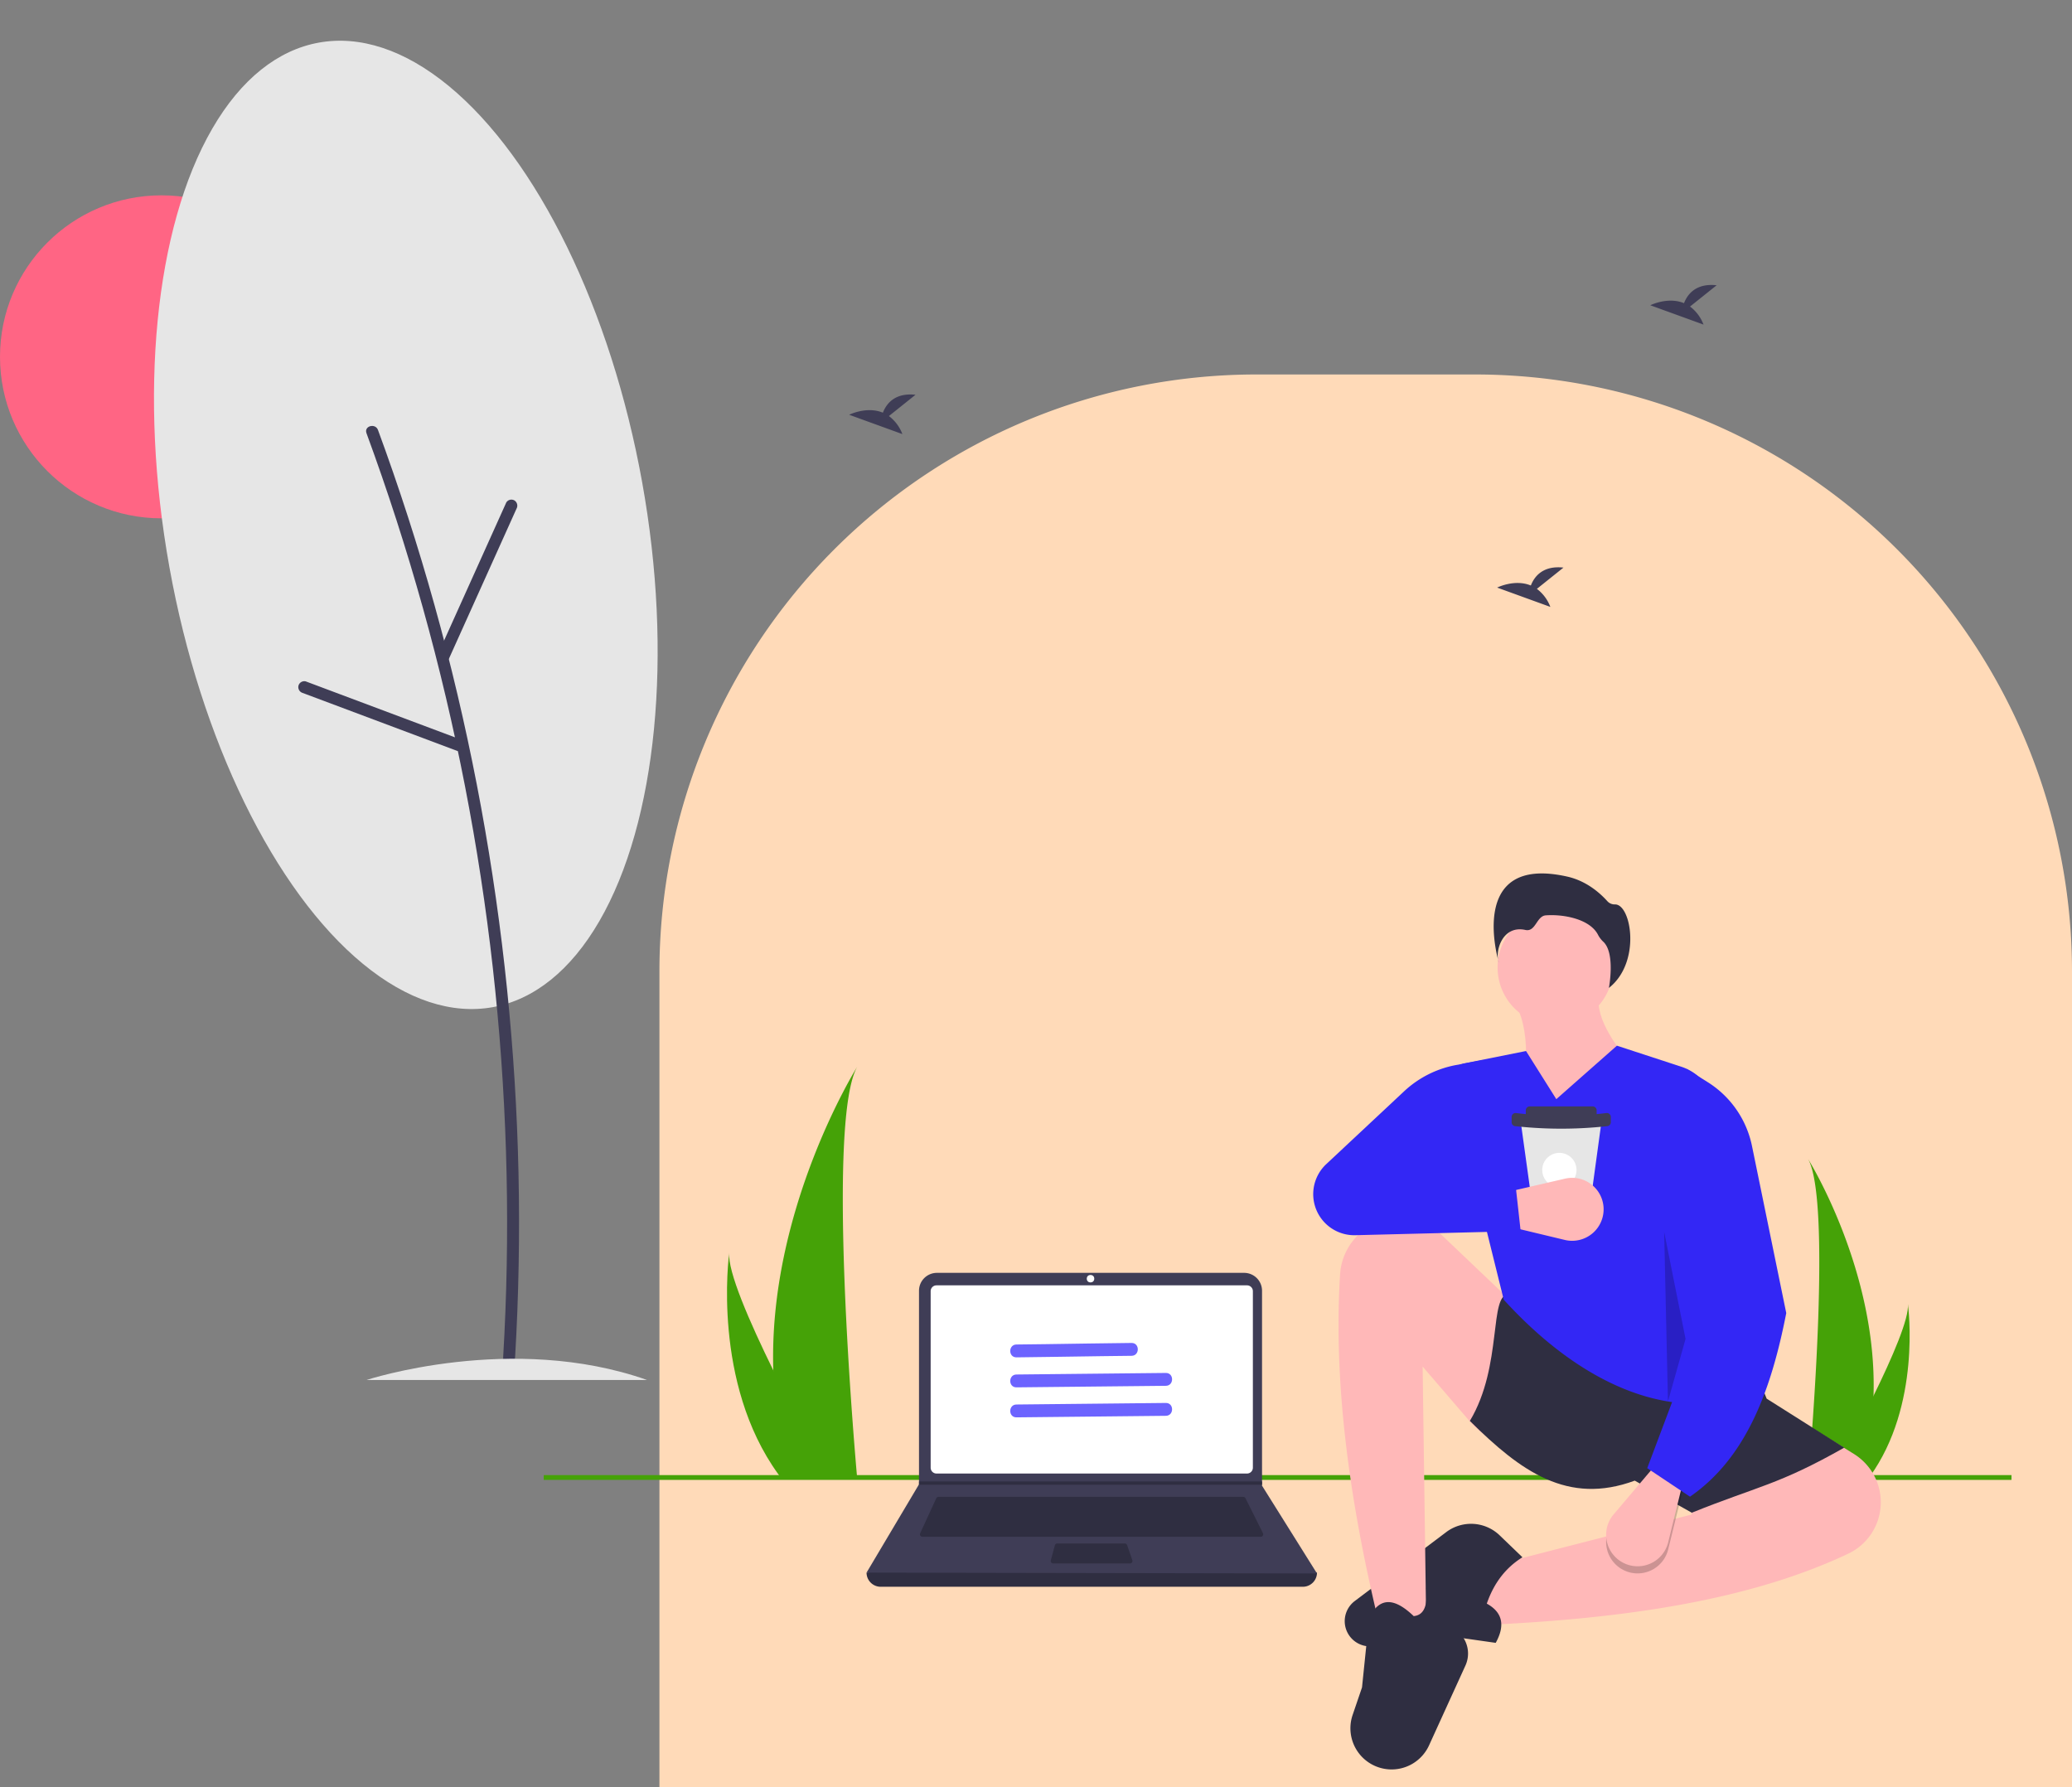 <svg xmlns="http://www.w3.org/2000/svg" width="1735.259" height="1496.594" viewBox="0 0 1735.259 1496.594"><rect x="0" y="0" width="1735.259" height="1496.594" fill="#808080" stroke="none"/><g transform="translate(-282 -127)"><path d="M500,0H683a500,500,0,0,1,500,500v683a0,0,0,0,1,0,0H0a0,0,0,0,1,0,0V500A500,500,0,0,1,500,0Z" transform="translate(834.259 440.594)" fill="#ffdab8"/><g transform="translate(282 127)"><circle cx="135.241" cy="135.241" r="135.241" transform="translate(0 163.579)" fill="#ff6584"/><path d="M1029.309,766.9a245.217,245.217,0,0,1-11.455,67.785c-.16.509-.327,1.011-.494,1.52H974.608c.046-.456.091-.965.137-1.52,2.85-32.768,19.284-232.2-.365-266.306C976.1,571.151,1032.611,662.788,1029.309,766.9Z" transform="translate(539.727 401.991)" fill="#45a207"/><path d="M1017.889,780.83c-.357.509-.73,1.018-1.11,1.52H984.711c.243-.433.525-.943.851-1.52,5.3-9.562,20.979-38.149,35.534-67.785,15.643-31.848,29.993-64.9,28.785-76.868C1050.261,638.874,1061.082,721.133,1017.889,780.83Z" transform="translate(547.935 455.85)" fill="#45a207"/><rect width="1229.217" height="4.021" transform="translate(455.365 1235.288)" fill="#45a207"/><path d="M822.844,873.2l5.971-49.263L997.5,780.648,978.1,722.428c13.518-38.774,37.251-57.782,80.612-38.813l74.586,46.334a47.613,47.613,0,0,1,22.419,43.014h0a47.577,47.577,0,0,1-27.088,40.438C1045.128,852.979,938.708,868.124,822.844,873.2Z" transform="translate(419.335 487.645)" fill="#ffb8b8"/><path d="M884.649,838.435,832.4,830.971l-48.87,9.973a21.108,21.108,0,0,1-25.31-19.8h0a21.107,21.107,0,0,1,8.388-17.737l76.579-57.7a34.573,34.573,0,0,1,44.785,2.709l19.069,18.362c-13.646,8.465-23.792,21.167-29.856,38.813Q896.857,816.406,884.649,838.435Z" transform="translate(367.979 537.341)" fill="#2f2e41"/><circle cx="48.32" cy="48.32" r="48.32" transform="translate(1254.21 761.929)" fill="#ffb8b8"/><path d="M946.463,563.976,838.234,609.507c8.8-44.165,13.18-84.4,0-108.976l69.416-8.211C904.2,511.21,921.767,536.506,946.463,563.976Z" transform="translate(431.562 341.56)" fill="#ffb8b8"/><path d="M828.721,935.379l-40.306-2.986C763.722,829.427,751.08,732.1,756.6,643.281a50.24,50.24,0,0,1,51.235-47.213h0a50.173,50.173,0,0,1,33.447,13.814l52.123,49.6a214.5,214.5,0,0,1,52.812,78.632c14.762,38.663,9.463,60.337-25.778,56.656a86.962,86.962,0,0,1-56.624-30.1l-38.079-44.254Z" transform="translate(365.688 423.976)" fill="#ffb8b8"/><path d="M793.1,920.722h0a34.484,34.484,0,0,1-30.4-45.538l7.867-23.076,5.971-58.22c9.2-18.77,22.225-15.962,37.321-1.493,9.6-.942,11.657-10.539,10.45-23.885l30.263,40.739a24.286,24.286,0,0,1,2.6,24.557l-30.458,66.81A34.483,34.483,0,0,1,793.1,920.722Z" transform="translate(370.093 560.987)" fill="#2f2e41"/><path d="M1130.1,760.05c-55.234,31.349-72.546,32.259-127.636,54.488l-47.77-26.871c-56.1,20.745-95.458-7.693-138.086-50.009,27.9-46.464,15.558-106.843,32.842-105.99L1056.2,696.605,1065.16,719Z" transform="translate(414.378 452.261)" fill="#2f2e41"/><path d="M1071,803.728c-73,31.6-151.607-1.857-218.7-75.387L807.877,548.93A14.973,14.973,0,0,1,819.411,530.4l51.55-10.31L896.338,560.4l50.756-44.785,53.9,17.622a41.616,41.616,0,0,1,28.054,32.338Z" transform="translate(407.045 360.066)" fill="#3327f5"/><path d="M897.181,797.2h0a26.362,26.362,0,0,1-10.723-41.683l34.125-40.25L944.468,728.7l-12.3,50.143A26.362,26.362,0,0,1,897.181,797.2Z" transform="translate(464.906 518.688)" opacity="0.2"/><path d="M897.181,793.876h0a26.362,26.362,0,0,1-10.723-41.683l34.127-40.251,23.885,13.435-12.3,50.143a26.362,26.362,0,0,1-34.989,18.356Z" transform="translate(464.906 516.044)" fill="#ffb8b8"/><path d="M935.207,884.705l-35.829-23.885,52.249-138.832L932.22,526.429l17.7,11.065a82.722,82.722,0,0,1,37.192,53.525l28.7,139.927C1003.259,795.443,982.326,852.189,935.207,884.705Z" transform="translate(480.14 368.658)" fill="#3327f5"/><path d="M776.661,555.922l17.914,89.57-14.734,52.384Z" transform="translate(617.039 475.759)" opacity="0.2"/><path d="M832.071,509.893s-27.845-91.129,57.257-72.017c13.2,2.964,24.6,10.638,33.676,20.674a8.2,8.2,0,0,0,6.411,2.619c13.594,0,21.992,48.579-5.2,69.942,0,0,5.548-28.747-4.536-38.542a21.634,21.634,0,0,1-4.488-5.779c-6.564-13.24-28.626-17.586-43.843-16.458-7.768.575-8.447,14.12-17.047,12.228C834.734,478.254,828.487,500.922,832.071,509.893Z" transform="translate(423.205 296.212)" fill="#2f2e41"/><path d="M907.587,553.888l-.563,4.126-3.478,25.459-5.7,41.694-1.426,10.439a3.325,3.325,0,0,1-3.3,2.876H855.153a3.326,3.326,0,0,1-3.3-2.868l-1.45-10.447-5.791-41.694L841.077,558l-.569-4.1a3.326,3.326,0,0,1,3.293-3.784H904.29a3.327,3.327,0,0,1,3.3,3.776Z" transform="translate(433.344 387.473)" fill="#e6e6e6"/><path d="M715.416,497.33h52.67a3.326,3.326,0,0,1,3.326,3.326v4.394a3.326,3.326,0,0,1-3.326,3.326h-52.67a3.326,3.326,0,0,1-3.326-3.326v-4.393a3.326,3.326,0,0,1,3.326-3.327Z" transform="translate(565.739 429.209)" fill="#3f3d56"/><path d="M915.823,558.08a352.067,352.067,0,0,1-76.4,0,3.326,3.326,0,0,1-3.326-3.326h0V550.36a3.326,3.326,0,0,1,3.326-3.326,313.028,313.028,0,0,0,76.4,0,3.326,3.326,0,0,1,3.326,3.326v4.395A3.326,3.326,0,0,1,915.823,558.08Z" transform="translate(429.865 385.029)" fill="#3f3d56"/><circle cx="14.356" cy="14.356" r="14.356" transform="translate(1291.591 965.439)" fill="#fff"/><path d="M916,600.929h0a26.362,26.362,0,0,1-32.374,28.36L832.311,616.97l1.227-27.377,50.3-11.623A26.362,26.362,0,0,1,916,600.93Z" transform="translate(426.857 409.069)" fill="#ffb8b8"/><path d="M917.23,665.581l-138.477,3.462a34.395,34.395,0,0,1-34.909-39.249h0A34.394,34.394,0,0,1,754.4,609.54l65.2-60.993a87.065,87.065,0,0,1,43.434-21.993l22.851-4.284,13.435,101.512-77.627-8.957,91.062,10.45Z" transform="translate(356.297 365.354)" fill="#3327f5"/><path d="M900.417,778.321H546.891a11.854,11.854,0,0,1-11.854-11.854h0q192.23-22.341,377.233,0h0a11.854,11.854,0,0,1-11.853,11.854Z" transform="translate(190.679 550.488)" fill="#2f2e41"/><path d="M912.269,873.356l-377.231-.7,43.72-73.564.209-.349V636.619a14.984,14.984,0,0,1,14.986-14.985H851.264a14.984,14.984,0,0,1,14.985,14.986V799.861Z" transform="translate(190.68 444.297)" fill="#3f3d56"/><path d="M569.839,627.463a4.887,4.887,0,0,0-4.881,4.881V780.169a4.887,4.887,0,0,0,4.881,4.881H829.927a4.887,4.887,0,0,0,4.881-4.881V632.344a4.887,4.887,0,0,0-4.881-4.881Z" transform="translate(214.451 448.928)" fill="#fff"/><path d="M575.521,726.161a2.1,2.1,0,0,0-1.9,1.218l-13.472,29.286a2.092,2.092,0,0,0,1.9,2.966h283.3a2.091,2.091,0,0,0,1.871-3.027l-14.643-29.286a2.081,2.081,0,0,0-1.871-1.156Z" transform="translate(210.478 527.341)" fill="#2f2e41"/><circle cx="3.138" cy="3.138" r="3.138" transform="translate(910.151 1067.673)" fill="#fff"/><path d="M626.469,747.921a2.1,2.1,0,0,0-2.02,1.548L621.07,762.02a2.092,2.092,0,0,0,2.02,2.636h64.264a2.091,2.091,0,0,0,1.976-2.776l-4.344-12.551a2.093,2.093,0,0,0-1.977-1.407Z" transform="translate(258.974 544.629)" fill="#2f2e41"/><path d="M716.272,672.346v2.79H428.781l.215-.35v-2.441Z" transform="translate(340.657 568.255)" fill="#2f2e41"/><path d="M491.6,779.785a314.3,314.3,0,0,0,14.682,86.881c.2.653.419,1.3.633,1.948h54.79c-.058-.584-.117-1.237-.175-1.948-3.653-42-24.716-297.616.468-341.327C559.8,528.883,487.354,646.335,491.6,779.785Z" transform="translate(156.028 367.792)" fill="#45a207"/><path d="M512.8,797.633c.458.653.935,1.305,1.422,1.948h41.1c-.312-.555-.672-1.208-1.091-1.948-6.79-12.256-26.888-48.9-45.545-86.881-20.05-40.82-38.443-83.189-36.894-98.523C471.319,615.687,457.446,721.118,512.8,797.633Z" transform="translate(138.939 436.824)" fill="#45a207"/><path d="M560.21,229.783l22.276-17.816c-17.305-1.909-24.415,7.529-27.325,15-13.519-5.614-28.237,1.743-28.237,1.743l44.57,16.18a33.727,33.727,0,0,0-11.283-15.106Z" transform="translate(184.233 118.627)" fill="#3f3d56"/><path d="M934.094,178.678l22.276-17.816c-17.305-1.909-24.415,7.529-27.325,15-13.519-5.614-28.237,1.743-28.237,1.743l44.57,16.18A33.727,33.727,0,0,0,934.094,178.678Z" transform="translate(481.276 78.026)" fill="#3f3d56"/><path d="M862.613,310.433l22.276-17.816c-17.3-1.909-24.415,7.529-27.325,15-13.519-5.614-28.237,1.743-28.237,1.743l44.57,16.18a33.728,33.728,0,0,0-11.283-15.106Z" transform="translate(424.486 182.702)" fill="#3f3d56"/><ellipse cx="201.129" cy="410.384" rx="201.129" ry="410.384" transform="translate(69.106 71.377) rotate(-10.221)" fill="#e6e6e6"/><path d="M301.8,232.456q26.536,72.158,47.228,146.282,20.653,74.054,35.333,149.6,14.679,75.524,23.276,152.061,8.554,76.4,10.992,153.326,2.423,76.841-1.338,153.711-.463,9.418-1.02,18.83c-.378,6.427,9.622,6.406,10,0q4.533-77.112,2.844-154.416-1.7-76.861-9.546-153.422-7.867-76.785-21.8-152.793-13.938-75.975-33.938-150.669-19.988-74.611-45.965-147.443-3.169-8.88-6.427-17.729c-2.2-5.989-11.869-3.4-9.641,2.658Z" transform="translate(5.117 130.293)" fill="#3f3d56"/><path d="M344.15,394.373l44.3-98.354L400.93,268.3a5.153,5.153,0,0,0-1.793-6.84,5.038,5.038,0,0,0-6.84,1.793L348,361.605l-12.484,27.721a5.152,5.152,0,0,0,1.793,6.84,5.038,5.038,0,0,0,6.84-1.793Z" transform="translate(31.664 157.613)" fill="#3f3d56"/><path d="M405.616,394.248l-101-37.869L276.145,345.7A5.041,5.041,0,0,0,270,349.2a5.108,5.108,0,0,0,3.492,6.15l101,37.87,28.468,10.674a5.041,5.041,0,0,0,6.15-3.492,5.108,5.108,0,0,0-3.492-6.149Z" transform="translate(-20.015 224.941)" fill="#3f3d56"/><path d="M301.672,679.5s121.645-39.993,234.958,0" transform="translate(5.276 476.144)" fill="#e6e6e6"/><path d="M607.3,666.407c24.105-.251,48.207-.682,72.311-1.009q12.053-.164,24.108-.287c6.924-.072,6.942-10.839,0-10.767-24.105.251-48.207.682-72.311,1.009q-12.053.164-24.108.287C600.376,655.712,600.358,666.479,607.3,666.407Z" transform="translate(243.96 470.283)" fill="#6c63ff"/><path d="M607.3,680.407l97.423-1.009,27.708-.287c6.924-.072,6.942-10.839,0-10.767l-97.423,1.009-27.708.287C600.376,669.712,600.358,680.479,607.3,680.407Z" transform="translate(243.96 481.406)" fill="#6c63ff"/><path d="M607.3,694.407l97.423-1.009,27.708-.287c6.924-.072,6.942-10.839,0-10.767l-97.423,1.009-27.708.287C600.376,683.712,600.358,694.479,607.3,694.407Z" transform="translate(243.96 492.529)" fill="#6c63ff"/></g></g></svg>